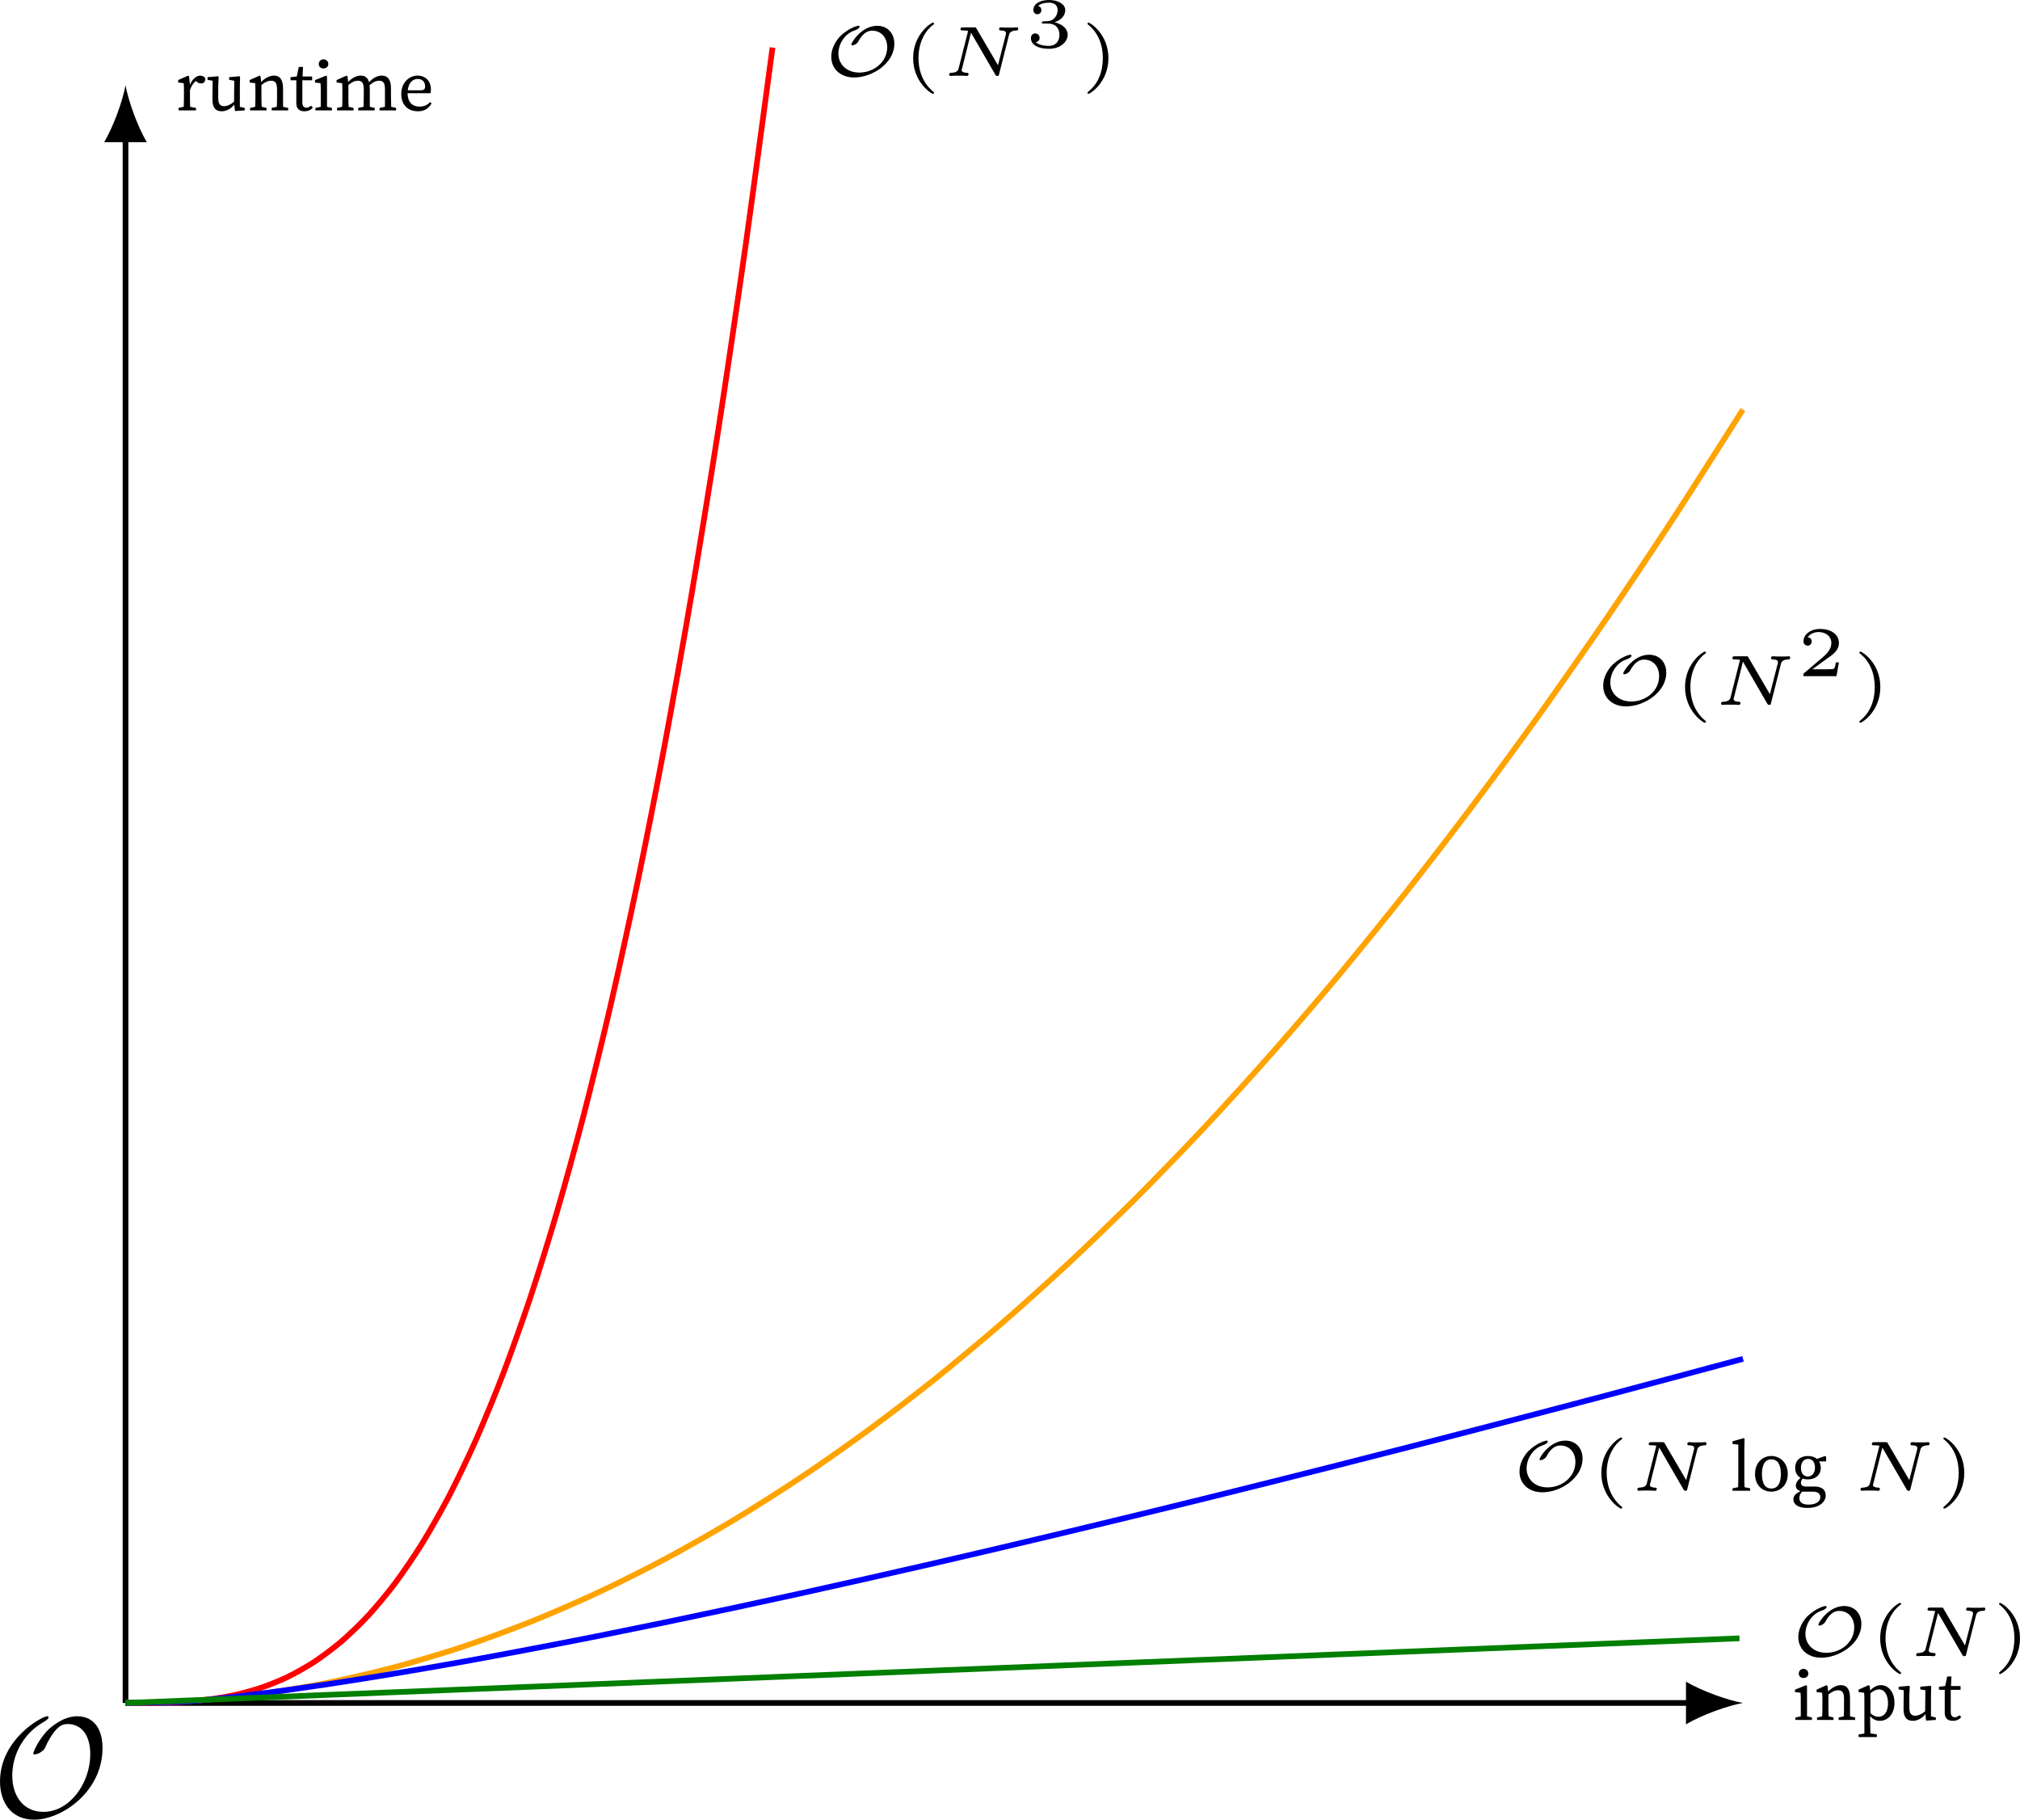 <?xml version="1.0" encoding="UTF-8" standalone="no"?>
<svg
   width="141.62pt"
   height="127.549pt"
   viewBox="0 0 141.62 127.549"
   version="1.2"
   id="svg214"
   sodipodi:docname="algo-plot-of-sum-subarray-time-complexity.pdf"
   xmlns:inkscape="http://www.inkscape.org/namespaces/inkscape"
   xmlns:sodipodi="http://sodipodi.sourceforge.net/DTD/sodipodi-0.dtd"
   xmlns:xlink="http://www.w3.org/1999/xlink"
   xmlns="http://www.w3.org/2000/svg"
   xmlns:svg="http://www.w3.org/2000/svg">
  <sodipodi:namedview
     id="namedview216"
     pagecolor="#ffffff"
     bordercolor="#666666"
     borderopacity="1.0"
     inkscape:pageshadow="2"
     inkscape:pageopacity="0.0"
     inkscape:pagecheckerboard="0"
     inkscape:document-units="pt" />
  <defs
     id="defs73">
    <g
       id="g71">
      <symbol
         overflow="visible"
         id="glyph0-0">
        <path
           style="stroke:none"
           d="M 0.406,0 H 2.797 V -3.344 H 0.406 Z M 0.875,-0.25 1.594,-1.422 2.328,-0.25 Z M 0.703,-2.844 1.438,-1.672 0.703,-0.484 Z M 1.75,-1.672 2.484,-2.844 v 2.359 z m -0.875,-1.406 h 1.453 l -0.734,1.156 z m 0,0"
           id="path2" />
      </symbol>
      <symbol
         overflow="visible"
         id="glyph0-1">
        <path
           style="stroke:none"
           d="m 0.172,0 h 1.156 V -0.172 L 0.984,-0.25 c 0,-0.25 0,-0.578 0,-0.797 V -2.375 l -0.062,-0.062 -0.781,0.312 v 0.172 L 0.531,-1.906 c 0.016,0.203 0.016,0.344 0.016,0.625 v 0.234 c 0,0.219 0,0.547 0,0.797 l -0.375,0.078 z m 0.562,-2.938 c 0.188,0 0.344,-0.125 0.344,-0.312 0,-0.188 -0.156,-0.328 -0.344,-0.328 -0.188,0 -0.328,0.141 -0.328,0.328 0,0.188 0.141,0.312 0.328,0.312 z m 0,0"
           id="path5" />
      </symbol>
      <symbol
         overflow="visible"
         id="glyph0-2">
        <path
           style="stroke:none"
           d="m 0.203,0 h 1.156 V -0.172 L 1.016,-0.25 C 1,-0.5 1,-0.828 1,-1.047 V -1.781 c 0.25,-0.203 0.453,-0.297 0.688,-0.297 0.281,0 0.406,0.156 0.406,0.609 v 0.422 c 0,0.234 0,0.547 -0.016,0.797 L 1.719,-0.172 V 0 H 2.875 V -0.172 L 2.516,-0.25 c 0,-0.25 0,-0.562 0,-0.797 v -0.469 c 0,-0.641 -0.219,-0.922 -0.641,-0.922 -0.312,0 -0.656,0.188 -0.891,0.453 L 0.938,-2.375 0.875,-2.438 0.172,-2.125 v 0.172 L 0.562,-1.906 c 0.016,0.203 0.016,0.344 0.016,0.625 v 0.234 c 0,0.219 0,0.547 -0.016,0.797 l -0.359,0.078 z m 0,0"
           id="path8" />
      </symbol>
      <symbol
         overflow="visible"
         id="glyph0-3">
        <path
           style="stroke:none"
           d="m 0.172,1.203 h 1.281 v -0.188 L 1,0.938 C 1,0.672 0.984,0.406 0.984,0.141 v -0.406 c 0.219,0.25 0.438,0.328 0.672,0.328 0.578,0 1.031,-0.484 1.031,-1.25 0,-0.781 -0.422,-1.25 -0.953,-1.25 -0.266,0 -0.516,0.125 -0.75,0.375 L 0.953,-2.375 0.875,-2.438 0.172,-2.125 v 0.172 L 0.562,-1.906 c 0.016,0.203 0.016,0.344 0.016,0.625 v 1.422 c 0,0.266 0,0.531 0,0.812 l -0.406,0.062 z m 1.438,-3.344 c 0.359,0 0.625,0.344 0.625,0.984 0,0.641 -0.312,0.938 -0.672,0.938 -0.188,0 -0.375,-0.078 -0.562,-0.25 V -1.875 c 0.266,-0.203 0.453,-0.266 0.609,-0.266 z m 0,0"
           id="path11" />
      </symbol>
      <symbol
         overflow="visible"
         id="glyph0-4">
        <path
           style="stroke:none"
           d="m 1.109,0.062 c 0.312,0 0.625,-0.141 0.891,-0.469 L 2.047,0.047 2.734,0 V -0.172 L 2.391,-0.25 V -1.703 L 2.406,-2.344 2.359,-2.391 l -0.719,0.062 v 0.188 L 2,-2.078 1.984,-0.609 C 1.75,-0.406 1.516,-0.297 1.281,-0.297 1.016,-0.297 0.875,-0.438 0.875,-0.875 V -1.703 L 0.906,-2.344 0.859,-2.391 0.125,-2.328 v 0.188 l 0.359,0.062 -0.016,1.25 C 0.453,-0.172 0.703,0.062 1.109,0.062 Z m 0,0"
           id="path14" />
      </symbol>
      <symbol
         overflow="visible"
         id="glyph0-5">
        <path
           style="stroke:none"
           d="m 1.016,0.062 c 0.266,0 0.469,-0.094 0.594,-0.266 l -0.125,-0.125 C 1.359,-0.234 1.266,-0.188 1.156,-0.188 0.984,-0.188 0.875,-0.297 0.875,-0.562 V -2.109 H 1.562 V -2.375 H 0.891 l 0.031,-0.672 H 0.625 L 0.484,-2.375 l -0.438,0.047 v 0.219 h 0.406 v 1.188 c 0,0.188 0,0.297 0,0.422 0,0.391 0.219,0.562 0.562,0.562 z m 0,0"
           id="path17" />
      </symbol>
      <symbol
         overflow="visible"
         id="glyph0-6">
        <path
           style="stroke:none"
           d="m 0.203,0 h 1.219 V -0.172 L 1.016,-0.25 C 1,-0.5 1,-0.828 1,-1.047 v -0.375 C 1.094,-1.703 1.219,-1.906 1.422,-2.062 l 0.047,0.047 c 0.094,0.094 0.203,0.125 0.312,0.125 0.203,0 0.297,-0.125 0.297,-0.359 -0.062,-0.109 -0.219,-0.188 -0.359,-0.188 -0.266,0 -0.562,0.25 -0.719,0.641 L 0.938,-2.375 0.875,-2.438 0.172,-2.125 v 0.172 L 0.562,-1.906 c 0.016,0.203 0.016,0.344 0.016,0.625 v 0.234 c 0,0.219 0,0.547 -0.016,0.797 l -0.359,0.078 z m 0,0"
           id="path20" />
      </symbol>
      <symbol
         overflow="visible"
         id="glyph0-7">
        <path
           style="stroke:none"
           d="m 0.203,0 h 1.156 V -0.172 L 1.016,-0.25 C 1,-0.5 1,-0.828 1,-1.047 V -1.781 c 0.25,-0.203 0.438,-0.297 0.672,-0.297 0.281,0 0.406,0.156 0.406,0.609 v 0.422 C 2.078,-0.812 2.062,-0.5 2.062,-0.25 l -0.375,0.078 V 0 H 2.844 V -0.172 L 2.5,-0.25 c 0,-0.25 0,-0.562 0,-0.797 v -0.469 c 0,-0.078 -0.016,-0.172 -0.016,-0.25 0.25,-0.219 0.453,-0.312 0.672,-0.312 0.281,0 0.406,0.141 0.406,0.594 v 0.438 c 0,0.234 0,0.547 0,0.797 l -0.375,0.078 V 0 H 4.344 V -0.172 L 4,-0.25 C 4,-0.5 3.984,-0.812 3.984,-1.047 V -1.562 c 0,-0.609 -0.234,-0.875 -0.641,-0.875 -0.312,0 -0.641,0.172 -0.891,0.469 -0.094,-0.328 -0.281,-0.469 -0.594,-0.469 -0.312,0 -0.641,0.188 -0.875,0.453 L 0.938,-2.375 0.875,-2.438 0.172,-2.125 v 0.172 L 0.562,-1.906 c 0.016,0.203 0.016,0.344 0.016,0.625 v 0.234 c 0,0.219 0,0.547 -0.016,0.797 l -0.359,0.078 z m 0,0"
           id="path23" />
      </symbol>
      <symbol
         overflow="visible"
         id="glyph0-8">
        <path
           style="stroke:none"
           d="m 1.359,-2.203 c 0.328,0 0.531,0.188 0.531,0.531 0,0.156 -0.062,0.266 -0.328,0.266 H 0.672 c 0.062,-0.578 0.391,-0.797 0.688,-0.797 z M 1.375,0.062 c 0.516,0 0.766,-0.219 0.969,-0.562 L 2.234,-0.578 c -0.203,0.219 -0.438,0.312 -0.734,0.312 -0.516,0 -0.828,-0.312 -0.844,-0.938 h 1.609 c 0.016,-0.062 0.031,-0.156 0.031,-0.266 0,-0.609 -0.406,-0.969 -0.938,-0.969 -0.609,0 -1.141,0.516 -1.141,1.281 0,0.766 0.453,1.219 1.156,1.219 z m 0,0"
           id="path26" />
      </symbol>
      <symbol
         overflow="visible"
         id="glyph0-9">
        <path
           style="stroke:none"
           d="M 0.125,0 H 1.359 V -0.172 L 0.969,-0.25 C 0.953,-0.516 0.953,-0.781 0.953,-1.047 V -2.938 L 0.969,-3.656 0.906,-3.688 0.125,-3.469 v 0.188 l 0.406,0.047 v 2.188 c 0,0.266 0,0.531 -0.016,0.797 L 0.125,-0.172 Z m 0,0"
           id="path29" />
      </symbol>
      <symbol
         overflow="visible"
         id="glyph0-10">
        <path
           style="stroke:none"
           d="m 1.359,0.062 c 0.578,0 1.156,-0.406 1.156,-1.234 C 2.516,-2 1.938,-2.438 1.359,-2.438 0.781,-2.438 0.219,-2 0.219,-1.172 c 0,0.828 0.562,1.234 1.141,1.234 z m 0,-0.219 c -0.422,0 -0.656,-0.344 -0.656,-1.016 0,-0.672 0.234,-1.031 0.656,-1.031 0.438,0 0.672,0.359 0.672,1.031 0,0.672 -0.234,1.016 -0.672,1.016 z m 0,0"
           id="path32" />
      </symbol>
      <symbol
         overflow="visible"
         id="glyph0-11">
        <path
           style="stroke:none"
           d="m 0.594,0.516 c 0,-0.172 0.047,-0.297 0.188,-0.453 0.078,0 0.141,0 0.203,0 H 1.562 c 0.359,0 0.5,0.172 0.5,0.391 0,0.281 -0.281,0.516 -0.828,0.516 -0.391,0 -0.641,-0.141 -0.641,-0.453 z m 0.594,-1.312 c 0.516,0 0.906,-0.297 0.906,-0.812 0,-0.188 -0.047,-0.344 -0.125,-0.453 h 0.5 V -2.375 l -0.078,-0.062 -0.562,0.203 c -0.156,-0.125 -0.375,-0.203 -0.625,-0.203 -0.531,0 -0.906,0.297 -0.906,0.828 0,0.328 0.141,0.562 0.375,0.703 -0.25,0.219 -0.328,0.391 -0.328,0.547 0,0.188 0.109,0.312 0.328,0.391 -0.375,0.172 -0.5,0.344 -0.5,0.562 0,0.344 0.297,0.609 0.984,0.609 0.859,0 1.281,-0.438 1.281,-0.875 0,-0.391 -0.25,-0.625 -0.797,-0.625 h -0.594 c -0.234,0 -0.344,-0.094 -0.344,-0.281 0,-0.078 0.031,-0.172 0.125,-0.281 0.109,0.047 0.234,0.062 0.359,0.062 z M 1.188,-1 C 0.875,-1 0.703,-1.25 0.703,-1.609 c 0,-0.359 0.188,-0.625 0.5,-0.625 0.312,0 0.484,0.25 0.484,0.609 0,0.359 -0.188,0.625 -0.5,0.625 z m 0,0"
           id="path35" />
      </symbol>
      <symbol
         overflow="visible"
         id="glyph1-0">
        <path
           style="stroke:none"
           d=""
           id="path38" />
      </symbol>
      <symbol
         overflow="visible"
         id="glyph1-1">
        <path
           style="stroke:none"
           d="m 7.75,-4.812 c 0,-1.266 -0.562,-2.219 -1.781,-2.219 -1.031,0 -1.906,0.844 -1.984,0.906 -0.797,0.781 -1.094,1.672 -1.094,1.703 0,0.062 0.047,0.062 0.094,0.062 0.203,0 0.359,-0.094 0.5,-0.203 0.188,-0.125 0.188,-0.156 0.297,-0.391 0.094,-0.203 0.328,-0.688 0.688,-1.109 0.25,-0.266 0.453,-0.422 0.844,-0.422 0.969,0 1.578,0.797 1.578,2.109 0,2.031 -1.438,4.047 -3.281,4.047 -1.422,0 -2.188,-1.125 -2.188,-2.547 0,-1.359 0.688,-2.859 2.141,-3.719 0.109,-0.062 0.406,-0.234 0.406,-0.359 0,-0.078 -0.078,-0.078 -0.094,-0.078 -0.359,0 -3.312,1.594 -3.312,4.578 0,1.391 0.734,2.672 2.391,2.672 1.938,0 4.797,-1.953 4.797,-5.031 z m 0,0"
           id="path41" />
      </symbol>
      <symbol
         overflow="visible"
         id="glyph2-0">
        <path
           style="stroke:none"
           d=""
           id="path44" />
      </symbol>
      <symbol
         overflow="visible"
         id="glyph2-1">
        <path
           style="stroke:none"
           d="m 5.031,-2.25 c 0,-0.75 -0.484,-1.266 -1.203,-1.266 -1.094,0 -1.812,1.172 -1.812,1.312 0,0.047 0.047,0.062 0.078,0.062 0.094,0 0.328,-0.109 0.406,-0.266 0.234,-0.438 0.547,-0.766 0.969,-0.766 0.641,0 1.062,0.484 1.062,1.156 0,1.047 -0.938,1.781 -1.953,1.781 -0.891,0 -1.469,-0.578 -1.469,-1.328 0,-0.703 0.469,-1.391 1.094,-1.609 0.203,-0.062 0.391,-0.172 0.391,-0.281 0,-0.047 -0.047,-0.062 -0.094,-0.062 -0.062,0 -0.672,0.156 -1.266,0.734 -0.281,0.297 -0.625,0.828 -0.625,1.438 0,0.844 0.641,1.453 1.609,1.453 1.25,0 2.812,-0.984 2.812,-2.359 z m 0,0"
           id="path47" />
      </symbol>
      <symbol
         overflow="visible"
         id="glyph3-0">
        <path
           style="stroke:none"
           d=""
           id="path50" />
      </symbol>
      <symbol
         overflow="visible"
         id="glyph3-1">
        <path
           style="stroke:none"
           d="m 2.203,-3.625 c 0,0 0.016,-0.016 0.016,-0.047 0,-0.016 -0.016,-0.062 -0.094,-0.062 -0.094,0 -1.375,0.797 -1.375,2.484 0,1.688 1.281,2.5 1.375,2.5 0.078,0 0.094,-0.047 0.094,-0.078 C 2.219,1.141 2.188,1.125 2.172,1.109 1.297,0.406 1.125,-0.609 1.125,-1.25 c 0,-1.219 0.562,-2.016 1.078,-2.375 z m 0,0"
           id="path53" />
      </symbol>
      <symbol
         overflow="visible"
         id="glyph3-2">
        <path
           style="stroke:none"
           d="m 1.641,-1.656 c 0.469,0 0.766,0.297 0.766,0.781 0,0.516 -0.312,0.781 -0.75,0.781 -0.062,0 -0.656,0 -0.906,-0.266 0.203,-0.031 0.266,-0.172 0.266,-0.297 0,-0.188 -0.141,-0.312 -0.312,-0.312 -0.156,0 -0.297,0.109 -0.297,0.328 0,0.516 0.578,0.75 1.266,0.75 0.812,0 1.312,-0.5 1.312,-0.984 0,-0.406 -0.359,-0.75 -0.922,-0.875 0.594,-0.203 0.75,-0.578 0.75,-0.859 0,-0.406 -0.5,-0.703 -1.125,-0.703 -0.625,0 -1.109,0.25 -1.109,0.703 0,0.234 0.188,0.297 0.281,0.297 0.141,0 0.281,-0.109 0.281,-0.297 0,-0.109 -0.062,-0.25 -0.234,-0.281 C 1.109,-3.109 1.562,-3.125 1.672,-3.125 c 0.359,0 0.609,0.172 0.609,0.516 0,0.297 -0.188,0.75 -0.703,0.781 -0.141,0 -0.156,0 -0.297,0.016 -0.047,0 -0.109,0 -0.109,0.078 0,0.078 0.047,0.078 0.141,0.078 z m 0,0"
           id="path56" />
      </symbol>
      <symbol
         overflow="visible"
         id="glyph3-3">
        <path
           style="stroke:none"
           d="m 1.953,-1.25 c 0,-1.688 -1.281,-2.484 -1.391,-2.484 -0.078,0 -0.078,0.062 -0.078,0.062 0,0.016 0,0.031 0.031,0.062 0.75,0.594 1.047,1.469 1.047,2.359 0,0.453 -0.078,0.922 -0.25,1.328 C 1.078,0.641 0.75,0.922 0.516,1.125 0.5,1.125 0.484,1.156 0.484,1.172 c 0,0.016 0,0.078 0.078,0.078 0.109,0 1.391,-0.797 1.391,-2.5 z m 0,0"
           id="path59" />
      </symbol>
      <symbol
         overflow="visible"
         id="glyph3-4">
        <path
           style="stroke:none"
           d="M 2.938,-0.969 H 2.719 c 0,0.094 -0.062,0.406 -0.141,0.453 -0.031,0.031 -0.453,0.031 -0.531,0.031 H 1.078 C 1.406,-0.719 1.766,-1 2.062,-1.203 c 0.453,-0.312 0.875,-0.594 0.875,-1.125 0,-0.641 -0.609,-0.984 -1.312,-0.984 -0.672,0 -1.172,0.375 -1.172,0.875 0,0.25 0.219,0.297 0.297,0.297 0.125,0 0.281,-0.094 0.281,-0.297 0,-0.172 -0.125,-0.281 -0.281,-0.281 0.141,-0.234 0.438,-0.375 0.766,-0.375 0.484,0 0.891,0.281 0.891,0.766 0,0.422 -0.297,0.75 -0.672,1.062 l -1.219,1.031 C 0.469,-0.188 0.453,-0.188 0.453,-0.156 V 0 h 2.312 z m 0,0"
           id="path62" />
      </symbol>
      <symbol
         overflow="visible"
         id="glyph4-0">
        <path
           style="stroke:none"
           d=""
           id="path65" />
      </symbol>
      <symbol
         overflow="visible"
         id="glyph4-1">
        <path
           style="stroke:none"
           d="m 4.766,-2.844 c 0.031,-0.125 0.078,-0.328 0.531,-0.344 0.047,0 0.125,0 0.125,-0.125 0,-0.031 -0.016,-0.094 -0.078,-0.094 -0.094,0 -0.188,0.016 -0.281,0.016 -0.094,0 -0.188,0 -0.281,0 -0.094,0 -0.203,0 -0.297,0 -0.094,0 -0.188,-0.016 -0.281,-0.016 -0.031,0 -0.125,0 -0.125,0.141 0,0.078 0.078,0.078 0.125,0.078 0.328,0.016 0.359,0.109 0.359,0.203 0,0.031 -0.016,0.062 -0.016,0.094 L 4,-0.75 2.5,-3.312 C 2.453,-3.406 2.453,-3.406 2.328,-3.406 H 1.562 c -0.109,0 -0.188,0 -0.188,0.141 0,0.078 0.078,0.078 0.188,0.078 0.016,0 0.219,0 0.344,0.031 L 1.25,-0.562 c -0.031,0.141 -0.078,0.328 -0.547,0.344 -0.031,0 -0.125,0 -0.125,0.141 C 0.578,-0.047 0.625,0 0.672,0 0.75,0 0.859,-0.016 0.953,-0.016 c 0.094,0 0.188,0 0.281,0 0.094,0 0.203,0 0.297,0 C 1.625,-0.016 1.719,0 1.812,0 1.875,0 1.938,-0.031 1.938,-0.141 1.938,-0.219 1.859,-0.219 1.797,-0.219 1.562,-0.234 1.453,-0.297 1.453,-0.406 c 0,-0.047 0.016,-0.078 0.031,-0.125 l 0.625,-2.5 1.703,2.938 C 3.875,0 3.891,0 3.953,0 c 0.094,0 0.109,-0.031 0.125,-0.125 z m 0,0"
           id="path68" />
      </symbol>
    </g>
  </defs>
  <g
     id="surface2"
     transform="translate(-3.884,-3.218)">
    <path
       style="fill:none;stroke:#000000;stroke-width:0.399;stroke-linecap:butt;stroke-linejoin:miter;stroke-miterlimit:10;stroke-opacity:1"
       d="M 0.002,0.001 H 109.802"
       transform="matrix(1,0,0,-1,12.682,122.587)"
       id="path75" />
    <path
       style="fill:#000000;fill-opacity:1;fill-rule:nonzero;stroke:none"
       d="m 126.07,122.586 c -1.062,-0.199 -2.789,-0.797 -3.984,-1.492 v 2.988 c 1.195,-0.699 2.922,-1.297 3.984,-1.496"
       id="path77" />
    <g
       style="fill:#000000;fill-opacity:1"
       id="g83">
      <use
         xlink:href="#glyph0-1"
         x="129.588"
         y="123.775"
         id="use79"
         width="100%"
         height="100%" />
      <use
         xlink:href="#glyph0-2"
         x="131.072"
         y="123.775"
         id="use81"
         width="100%"
         height="100%" />
    </g>
    <g
       style="fill:#000000;fill-opacity:1"
       id="g87">
      <use
         xlink:href="#glyph0-3"
         x="134.016"
         y="123.775"
         id="use85"
         width="100%"
         height="100%" />
    </g>
    <g
       style="fill:#000000;fill-opacity:1"
       id="g93">
      <use
         xlink:href="#glyph0-4"
         x="136.871"
         y="123.775"
         id="use89"
         width="100%"
         height="100%" />
      <use
         xlink:href="#glyph0-5"
         x="139.775"
         y="123.775"
         id="use91"
         width="100%"
         height="100%" />
    </g>
    <path
       style="fill:none;stroke:#000000;stroke-width:0.399;stroke-linecap:butt;stroke-linejoin:miter;stroke-miterlimit:10;stroke-opacity:1"
       d="M 0.002,0.001 V 109.802"
       transform="matrix(1,0,0,-1,12.682,122.587)"
       id="path95" />
    <path
       style="fill:#000000;fill-opacity:1;fill-rule:nonzero;stroke:none"
       d="m 12.684,9.199 c -0.199,1.062 -0.797,2.789 -1.496,3.984 h 2.988 C 13.48,11.988 12.883,10.262 12.684,9.199"
       id="path97" />
    <g
       style="fill:#000000;fill-opacity:1"
       id="g105">
      <use
         xlink:href="#glyph0-6"
         x="16.202"
         y="10.955"
         id="use99"
         width="100%"
         height="100%" />
      <use
         xlink:href="#glyph0-4"
         x="18.309"
         y="10.955"
         id="use101"
         width="100%"
         height="100%" />
      <use
         xlink:href="#glyph0-2"
         x="21.213"
         y="10.955"
         id="use103"
         width="100%"
         height="100%" />
    </g>
    <g
       style="fill:#000000;fill-opacity:1"
       id="g115">
      <use
         xlink:href="#glyph0-5"
         x="24.207"
         y="10.955"
         id="use107"
         width="100%"
         height="100%" />
      <use
         xlink:href="#glyph0-1"
         x="25.826"
         y="10.955"
         id="use109"
         width="100%"
         height="100%" />
      <use
         xlink:href="#glyph0-7"
         x="27.31"
         y="10.955"
         id="use111"
         width="100%"
         height="100%" />
      <use
         xlink:href="#glyph0-8"
         x="31.799"
         y="10.955"
         id="use113"
         width="100%"
         height="100%" />
    </g>
    <g
       style="fill:#000000;fill-opacity:1"
       id="g119">
      <use
         xlink:href="#glyph1-1"
         x="3.321"
         y="130.548"
         id="use117"
         width="100%"
         height="100%" />
    </g>
    <path
       style="fill:none;stroke:#ff0000;stroke-width:0.399;stroke-linecap:butt;stroke-linejoin:miter;stroke-miterlimit:10;stroke-opacity:1"
       d="m 0.005,0.001 c 0,0 1.367,0 1.891,0.008 0.523,0.008 1.363,0.027 1.887,0.059 0.527,0.031 1.367,0.094 1.891,0.16 0.523,0.066 1.367,0.195 1.891,0.312 0.523,0.113 1.363,0.332 1.891,0.512 0.523,0.176 1.363,0.508 1.887,0.762 0.527,0.254 1.367,0.723 1.891,1.066 0.523,0.348 1.363,0.973 1.891,1.422 0.523,0.449 1.363,1.254 1.887,1.82 0.527,0.57 1.367,1.574 1.891,2.277 0.523,0.699 1.367,1.93 1.891,2.777 0.523,0.848 1.363,2.324 1.891,3.332 0.523,1.008 1.363,2.754 1.887,3.938 0.523,1.184 1.367,3.219 1.891,4.594 0.523,1.371 1.363,3.719 1.891,5.297 0.523,1.574 1.363,4.258 1.887,6.051 0.527,1.789 1.367,4.836 1.891,6.855 0.523,2.023 1.367,5.449 1.891,7.715 0.523,2.266 1.363,6.098 1.887,8.621 0.527,2.523 1.367,6.777 1.891,9.574 0.523,2.801 1.367,7.5 1.891,10.586 0.523,3.082 1.363,8.258 1.891,11.641 0.523,3.383 1.363,9.051 1.887,12.75 0.523,3.695 1.891,13.906 1.891,13.906"
       transform="matrix(1,0,0,-1,12.682,122.587)"
       id="path121" />
    <g
       style="fill:#000000;fill-opacity:1"
       id="g125">
      <use
         xlink:href="#glyph2-1"
         x="61.554"
         y="8.541"
         id="use123"
         width="100%"
         height="100%" />
    </g>
    <g
       style="fill:#000000;fill-opacity:1"
       id="g129">
      <use
         xlink:href="#glyph3-1"
         x="67.153"
         y="8.541"
         id="use127"
         width="100%"
         height="100%" />
    </g>
    <g
       style="fill:#000000;fill-opacity:1"
       id="g133">
      <use
         xlink:href="#glyph4-1"
         x="69.851"
         y="8.541"
         id="use131"
         width="100%"
         height="100%" />
    </g>
    <g
       style="fill:#000000;fill-opacity:1"
       id="g137">
      <use
         xlink:href="#glyph3-2"
         x="75.753"
         y="6.53"
         id="use135"
         width="100%"
         height="100%" />
    </g>
    <g
       style="fill:#000000;fill-opacity:1"
       id="g141">
      <use
         xlink:href="#glyph3-3"
         x="79.641"
         y="8.541"
         id="use139"
         width="100%"
         height="100%" />
    </g>
    <path
       style="fill:none;stroke:#ffa300;stroke-width:0.399;stroke-linecap:butt;stroke-linejoin:miter;stroke-miterlimit:10;stroke-opacity:1"
       d="m 0.005,0.001 c 0,0 3.414,0.07 4.723,0.156 1.312,0.086 3.414,0.297 4.727,0.473 1.309,0.176 3.414,0.527 4.723,0.789 1.312,0.262 3.414,0.75 4.727,1.102 1.309,0.348 3.41,0.98 4.723,1.414 1.312,0.438 3.414,1.211 4.723,1.734 1.312,0.523 3.414,1.434 4.727,2.047 1.309,0.609 3.41,1.66 4.723,2.359 1.312,0.699 3.414,1.891 4.723,2.676 1.312,0.785 3.414,2.117 4.727,2.992 1.309,0.871 3.414,2.344 4.723,3.305 1.312,0.961 3.414,2.57 4.727,3.617 1.309,1.051 3.41,2.801 4.723,3.938 1.309,1.133 3.414,3.027 4.723,4.25 1.312,1.223 3.414,3.254 4.727,4.562 1.309,1.309 3.41,3.48 4.723,4.879 1.312,1.398 3.414,3.711 4.723,5.195 1.312,1.484 3.414,3.934 4.727,5.508 1.309,1.57 3.414,4.164 4.723,5.824 1.312,1.66 3.414,4.391 4.723,6.137 1.312,1.746 3.414,4.617 4.727,6.453 1.309,1.836 3.414,4.848 4.723,6.766 1.312,1.922 3.414,5.074 4.727,7.086 1.309,2.008 4.723,7.395 4.723,7.395"
       transform="matrix(1,0,0,-1,12.682,122.587)"
       id="path143" />
    <g
       style="fill:#000000;fill-opacity:1"
       id="g147">
      <use
         xlink:href="#glyph2-1"
         x="115.673"
         y="52.626"
         id="use145"
         width="100%"
         height="100%" />
    </g>
    <g
       style="fill:#000000;fill-opacity:1"
       id="g151">
      <use
         xlink:href="#glyph3-1"
         x="121.271"
         y="52.626"
         id="use149"
         width="100%"
         height="100%" />
    </g>
    <g
       style="fill:#000000;fill-opacity:1"
       id="g155">
      <use
         xlink:href="#glyph4-1"
         x="123.97"
         y="52.626"
         id="use153"
         width="100%"
         height="100%" />
    </g>
    <g
       style="fill:#000000;fill-opacity:1"
       id="g159">
      <use
         xlink:href="#glyph3-4"
         x="129.871"
         y="50.615"
         id="use157"
         width="100%"
         height="100%" />
    </g>
    <g
       style="fill:#000000;fill-opacity:1"
       id="g163">
      <use
         xlink:href="#glyph3-3"
         x="133.759"
         y="52.626"
         id="use161"
         width="100%"
         height="100%" />
    </g>
    <path
       style="fill:none;stroke:#0000ff;stroke-width:0.399;stroke-linecap:butt;stroke-linejoin:miter;stroke-miterlimit:10;stroke-opacity:1"
       d="m 0.002,-0.003 c 0,0 3.414,0.051 4.727,0.141 1.309,0.094 3.414,0.355 4.723,0.52 1.312,0.164 3.414,0.461 4.727,0.66 1.309,0.195 3.414,0.531 4.723,0.75 1.312,0.219 3.414,0.586 4.727,0.82 1.309,0.238 3.414,0.629 4.723,0.879 1.312,0.246 3.414,0.66 4.727,0.918 1.309,0.262 3.414,0.691 4.723,0.961 1.312,0.273 3.414,0.715 4.727,0.996 1.309,0.281 3.414,0.738 4.723,1.023 1.312,0.289 3.414,0.758 4.727,1.055 1.309,0.293 3.414,0.773 4.723,1.074 1.312,0.305 3.414,0.793 4.727,1.102 1.309,0.309 3.414,0.809 4.723,1.121 1.312,0.312 3.414,0.82 4.727,1.141 1.309,0.316 3.414,0.832 4.723,1.156 1.312,0.324 3.414,0.848 4.727,1.176 1.309,0.328 3.414,0.859 4.723,1.191 1.312,0.332 3.414,0.871 4.727,1.207 1.309,0.336 3.414,0.883 4.723,1.223 1.312,0.34 3.414,0.891 4.727,1.234 1.309,0.344 3.414,0.898 4.723,1.246 1.312,0.348 3.414,0.91 4.727,1.262 1.309,0.352 4.723,1.27 4.723,1.27"
       transform="matrix(1,0,0,-1,12.682,122.587)"
       id="path165" />
    <g
       style="fill:#000000;fill-opacity:1"
       id="g169">
      <use
         xlink:href="#glyph2-1"
         x="109.804"
         y="107.712"
         id="use167"
         width="100%"
         height="100%" />
    </g>
    <g
       style="fill:#000000;fill-opacity:1"
       id="g173">
      <use
         xlink:href="#glyph3-1"
         x="115.402"
         y="107.712"
         id="use171"
         width="100%"
         height="100%" />
    </g>
    <g
       style="fill:#000000;fill-opacity:1"
       id="g177">
      <use
         xlink:href="#glyph4-1"
         x="118.101"
         y="107.712"
         id="use175"
         width="100%"
         height="100%" />
    </g>
    <g
       style="fill:#000000;fill-opacity:1"
       id="g185">
      <use
         xlink:href="#glyph0-9"
         x="125.224"
         y="107.712"
         id="use179"
         width="100%"
         height="100%" />
      <use
         xlink:href="#glyph0-10"
         x="126.708"
         y="107.712"
         id="use181"
         width="100%"
         height="100%" />
      <use
         xlink:href="#glyph0-11"
         x="129.443"
         y="107.712"
         id="use183"
         width="100%"
         height="100%" />
    </g>
    <g
       style="fill:#000000;fill-opacity:1"
       id="g189">
      <use
         xlink:href="#glyph4-1"
         x="133.744"
         y="107.712"
         id="use187"
         width="100%"
         height="100%" />
    </g>
    <g
       style="fill:#000000;fill-opacity:1"
       id="g193">
      <use
         xlink:href="#glyph3-3"
         x="139.646"
         y="107.712"
         id="use191"
         width="100%"
         height="100%" />
    </g>
    <path
       style="fill:none;stroke:#007f00;stroke-width:0.399;stroke-linecap:butt;stroke-linejoin:miter;stroke-miterlimit:10;stroke-opacity:1"
       d="m 0.002,0.001 c 0,0 3.406,0.137 4.711,0.188 1.309,0.051 3.41,0.137 4.715,0.188 1.309,0.055 3.41,0.137 4.715,0.191 1.309,0.051 3.41,0.133 4.715,0.188 1.309,0.051 3.406,0.137 4.715,0.188 1.309,0.051 3.41,0.137 4.715,0.188 1.309,0.055 3.406,0.137 4.715,0.191 1.309,0.051 3.406,0.137 4.715,0.188 1.309,0.051 3.406,0.137 4.715,0.188 1.309,0.055 3.406,0.137 4.715,0.191 1.309,0.051 3.406,0.133 4.715,0.188 1.305,0.051 3.406,0.137 4.715,0.188 1.309,0.051 3.406,0.137 4.715,0.188 1.305,0.055 3.406,0.137 4.715,0.191 1.305,0.051 3.406,0.137 4.715,0.188 1.305,0.051 3.406,0.137 4.715,0.188 1.305,0.055 3.406,0.137 4.711,0.188 1.309,0.055 3.41,0.137 4.719,0.191 1.305,0.051 3.406,0.137 4.711,0.188 1.309,0.051 3.41,0.137 4.715,0.188 1.309,0.055 3.41,0.137 4.715,0.191 1.309,0.051 3.41,0.133 4.715,0.188 1.309,0.051 3.41,0.137 4.719,0.188 1.305,0.055 4.711,0.188 4.711,0.188"
       transform="matrix(1,0,0,-1,12.682,122.587)"
       id="path195" />
    <g
       style="fill:#000000;fill-opacity:1"
       id="g199">
      <use
         xlink:href="#glyph2-1"
         x="129.352"
         y="119.306"
         id="use197"
         width="100%"
         height="100%" />
    </g>
    <g
       style="fill:#000000;fill-opacity:1"
       id="g203">
      <use
         xlink:href="#glyph3-1"
         x="134.951"
         y="119.306"
         id="use201"
         width="100%"
         height="100%" />
    </g>
    <g
       style="fill:#000000;fill-opacity:1"
       id="g207">
      <use
         xlink:href="#glyph4-1"
         x="137.649"
         y="119.306"
         id="use205"
         width="100%"
         height="100%" />
    </g>
    <g
       style="fill:#000000;fill-opacity:1"
       id="g211">
      <use
         xlink:href="#glyph3-3"
         x="143.55"
         y="119.306"
         id="use209"
         width="100%"
         height="100%" />
    </g>
  </g>
</svg>
